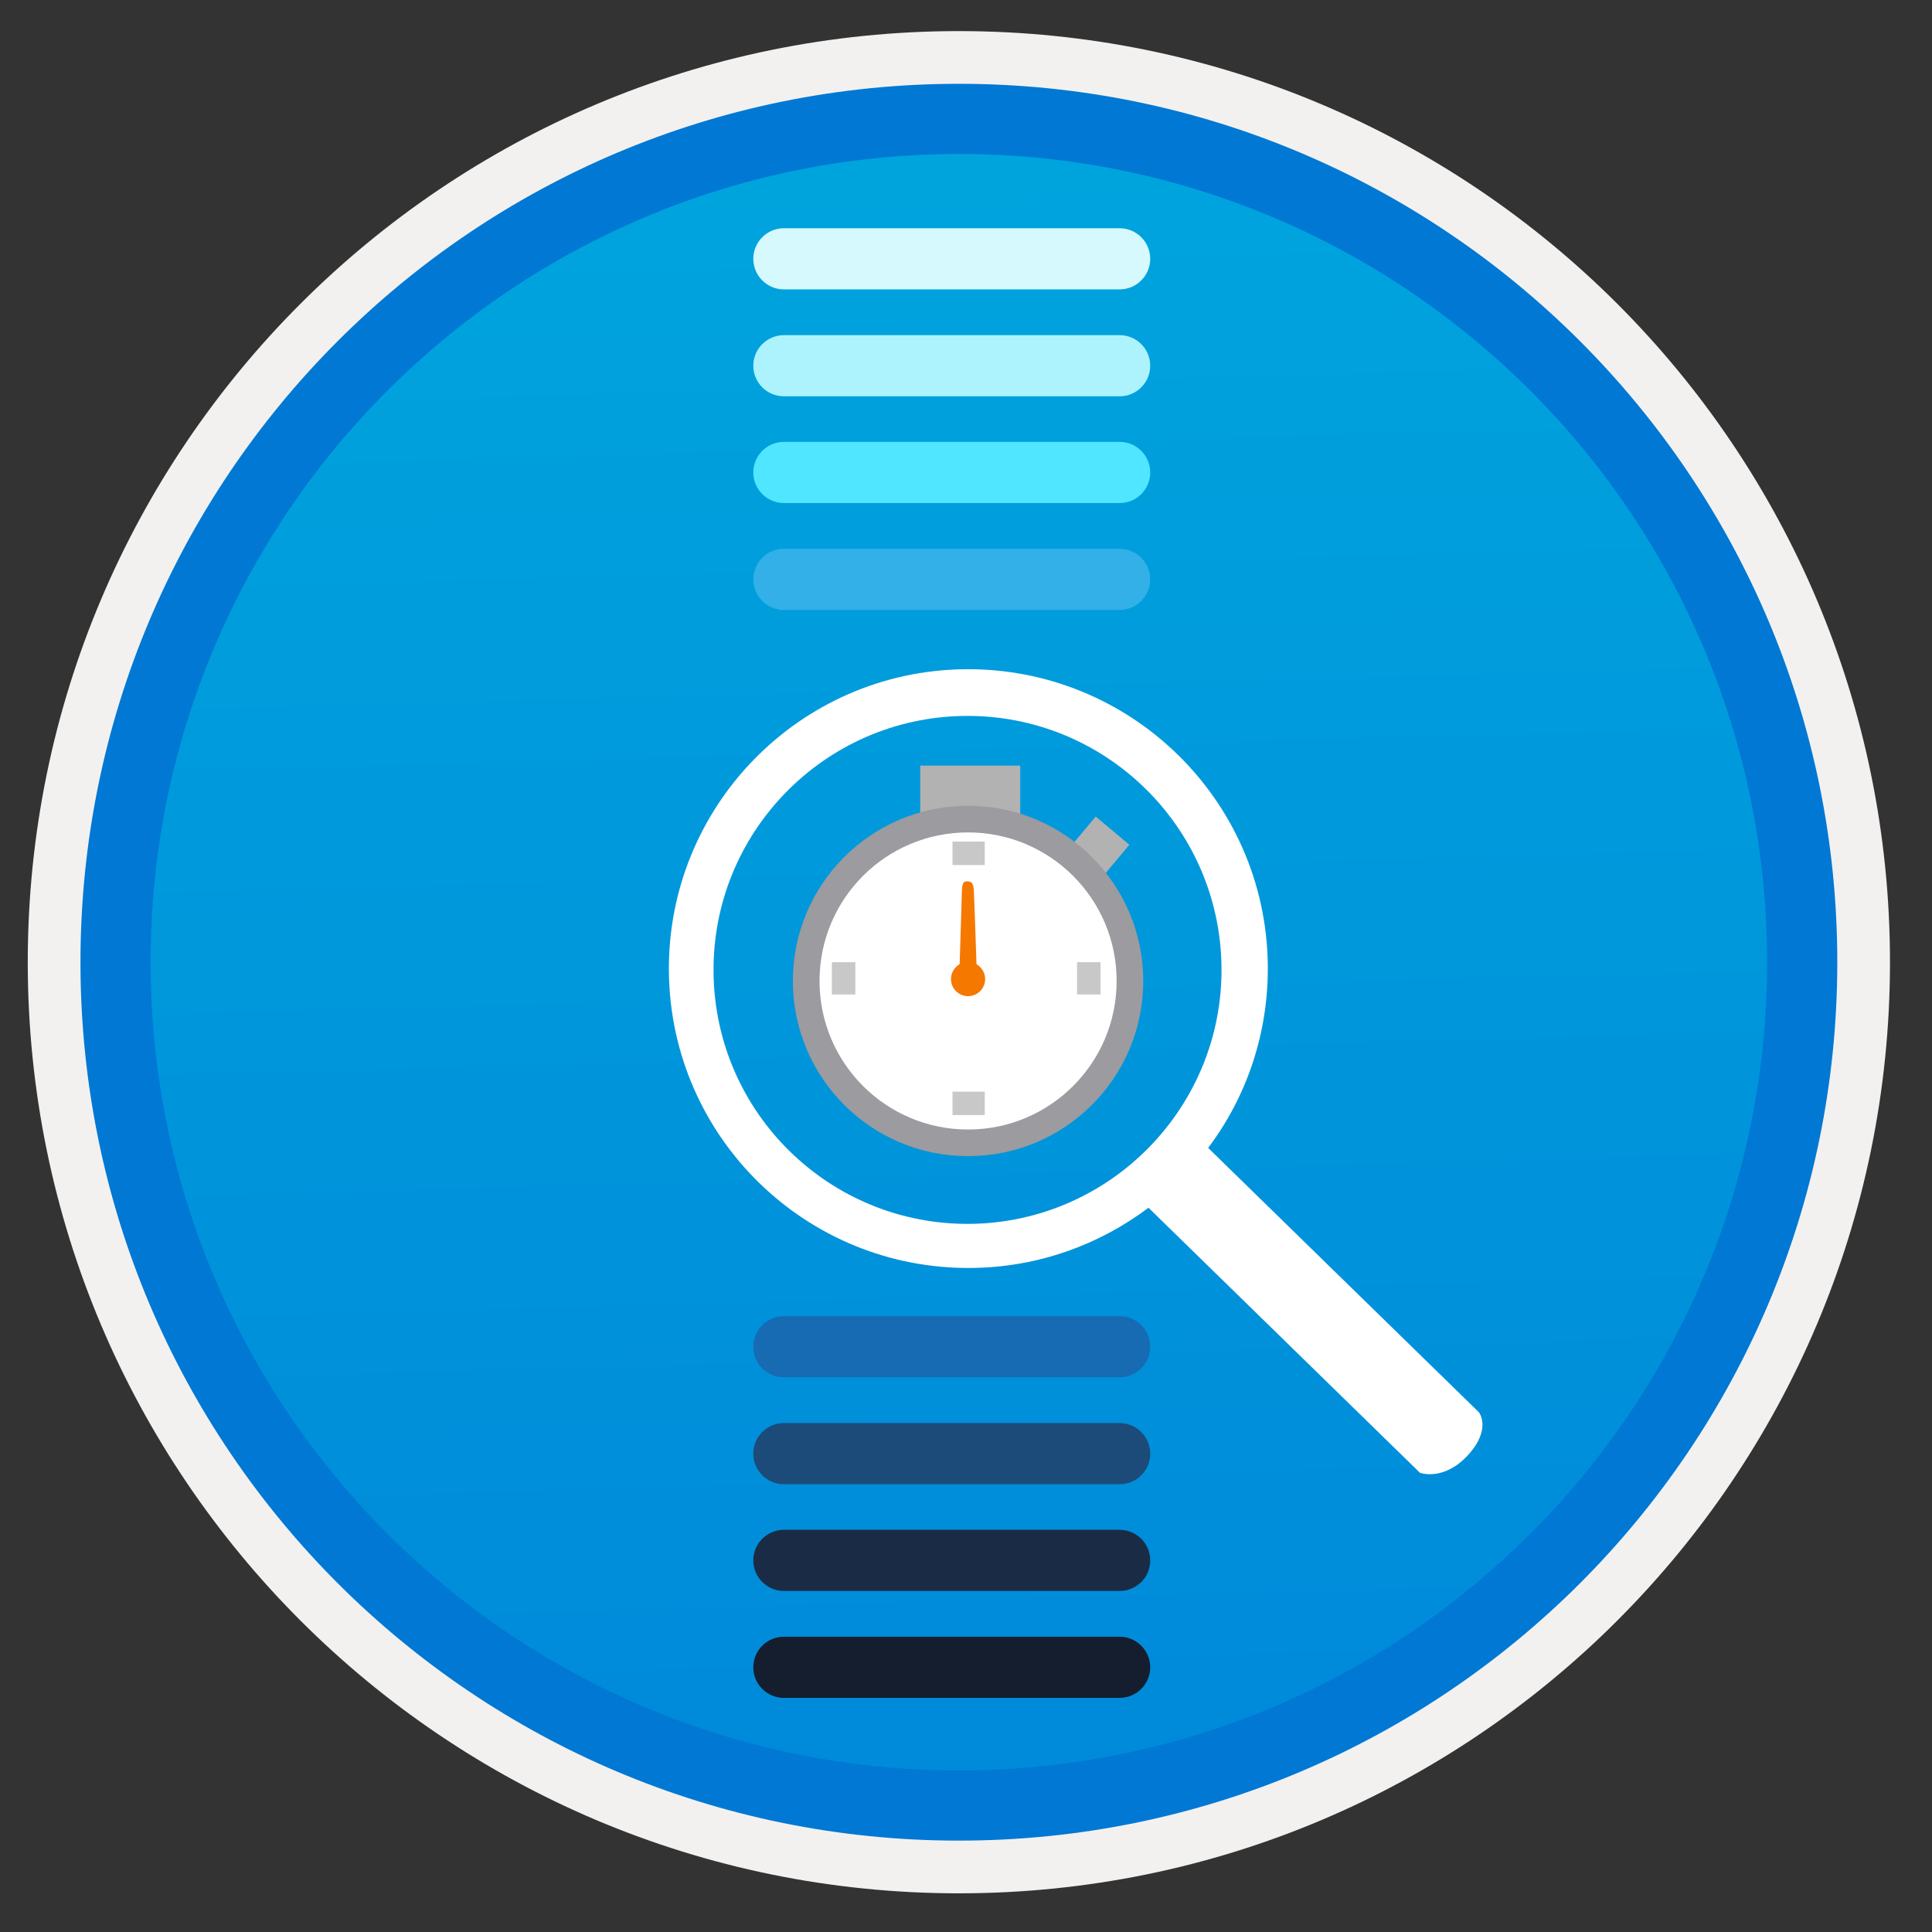 <svg width="103" height="103" viewBox="0 0 103 103" fill="none" xmlns="http://www.w3.org/2000/svg">
<rect x="0" y="0" width="103" height="103" fill="#333333" stroke="none"/>
<path d="M51.12 98.108C25.27 98.108 4.31 77.158 4.31 51.298C4.31 25.438 25.27 4.488 51.12 4.488C76.971 4.488 97.93 25.448 97.93 51.298C97.93 77.148 76.971 98.108 51.12 98.108Z" fill="url(#paint0_linear)"/>
<path fill-rule="evenodd" clip-rule="evenodd" d="M97.02 51.298C97.02 76.648 76.471 97.198 51.12 97.198C25.77 97.198 5.22 76.648 5.22 51.298C5.22 25.948 25.77 5.398 51.12 5.398C76.471 5.398 97.02 25.948 97.02 51.298ZM51.12 1.658C78.54 1.658 100.76 23.878 100.76 51.298C100.76 78.718 78.531 100.938 51.12 100.938C23.701 100.938 1.48 78.708 1.48 51.298C1.48 23.878 23.701 1.658 51.12 1.658Z" fill="#F2F1F0"/>
<path fill-rule="evenodd" clip-rule="evenodd" d="M94.21 51.298C94.21 75.098 74.921 94.388 51.12 94.388C27.32 94.388 8.03 75.098 8.03 51.298C8.03 27.498 27.32 8.208 51.12 8.208C74.921 8.208 94.21 27.498 94.21 51.298ZM51.12 4.468C76.981 4.468 97.951 25.438 97.951 51.298C97.951 77.158 76.981 98.128 51.12 98.128C25.261 98.128 4.29 77.158 4.29 51.298C4.29 25.438 25.25 4.468 51.12 4.468Z" fill="#0078D4"/>
<path d="M78.85 75.298L64.41 61.198C66.451 58.488 67.63 55.098 67.591 51.448C67.481 42.628 60.24 35.578 51.431 35.678C42.62 35.778 35.56 43.008 35.66 51.828C35.77 60.648 42.99 67.698 51.81 67.598C55.35 67.558 58.59 66.368 61.23 64.388L75.701 78.518C75.701 78.518 76.951 78.988 78.251 77.588C79.54 76.188 78.85 75.298 78.85 75.298ZM38.041 51.868C37.95 44.398 43.941 38.258 51.42 38.168C58.891 38.078 65.031 44.068 65.121 51.548C65.21 59.018 59.2 65.158 51.73 65.248C44.251 65.328 38.13 59.338 38.041 51.868Z" fill="white"/>
<path d="M51.611 60.728C56.255 60.728 60.02 56.963 60.02 52.318C60.02 47.673 56.255 43.908 51.611 43.908C46.966 43.908 43.2 47.673 43.2 52.318C43.2 56.963 46.966 60.728 51.611 60.728Z" fill="white"/>
<path d="M52.501 44.868H50.781V46.118H52.501V44.868Z" fill="#C8C8C8"/>
<path d="M52.501 58.198H50.781V59.448H52.501V58.198Z" fill="#C8C8C8"/>
<path d="M58.67 53.018V51.298H57.42V53.018H58.67Z" fill="#C8C8C8"/>
<path d="M45.6 53.018V51.298H44.35V53.018H45.6Z" fill="#C8C8C8"/>
<path d="M54.391 40.818H49.06V43.808H54.391V40.818Z" fill="#B2B2B2"/>
<path d="M60.209 45.035L58.414 43.533L56.912 45.328L58.707 46.83L60.209 45.035Z" fill="#B2B2B2"/>
<path d="M51.611 42.958C46.45 42.958 42.27 47.138 42.27 52.298C42.27 57.458 46.45 61.638 51.611 61.638C56.77 61.638 60.95 57.458 60.95 52.298C60.95 47.138 56.761 42.958 51.611 42.958ZM51.611 60.218C47.24 60.218 43.691 56.678 43.691 52.298C43.691 47.918 47.23 44.378 51.611 44.378C55.98 44.378 59.531 47.918 59.531 52.298C59.531 56.678 55.98 60.218 51.611 60.218Z" fill="#9B9BA0"/>
<path d="M51.611 53.108C52.113 53.108 52.52 52.701 52.52 52.198C52.52 51.696 52.113 51.288 51.611 51.288C51.108 51.288 50.7 51.696 50.7 52.198C50.7 52.701 51.108 53.108 51.611 53.108Z" fill="#F57800"/>
<path d="M51.141 52.028C51.141 52.028 51.27 48.038 51.281 47.518C51.291 47.088 51.37 46.968 51.581 46.988C51.831 47.008 51.891 47.088 51.92 47.518C51.941 47.858 52.081 52.028 52.081 52.028H51.141Z" fill="#F57800"/>
<path d="M59.691 15.428H41.791C40.891 15.428 40.16 14.698 40.16 13.798C40.16 12.898 40.891 12.168 41.791 12.168H59.691C60.59 12.168 61.321 12.898 61.321 13.798C61.321 14.698 60.59 15.428 59.691 15.428Z" fill="#D5F9FD"/>
<path d="M59.691 21.128H41.791C40.891 21.128 40.16 20.398 40.16 19.498C40.16 18.598 40.891 17.868 41.791 17.868H59.691C60.59 17.868 61.321 18.598 61.321 19.498C61.321 20.398 60.59 21.128 59.691 21.128Z" fill="#ACF3FD"/>
<path d="M59.691 26.818H41.791C40.891 26.818 40.16 26.088 40.16 25.188C40.16 24.288 40.891 23.558 41.791 23.558H59.691C60.59 23.558 61.321 24.288 61.321 25.188C61.321 26.098 60.59 26.818 59.691 26.818Z" fill="#50E6FF"/>
<path d="M59.691 32.518H41.791C40.891 32.518 40.16 31.788 40.16 30.888C40.16 29.988 40.891 29.258 41.791 29.258H59.691C60.59 29.258 61.321 29.988 61.321 30.888C61.321 31.788 60.59 32.518 59.691 32.518Z" fill="#32B0E7"/>
<path d="M59.691 73.428H41.791C40.891 73.428 40.16 72.698 40.16 71.798C40.16 70.898 40.891 70.168 41.791 70.168H59.691C60.59 70.168 61.321 70.898 61.321 71.798C61.321 72.698 60.59 73.428 59.691 73.428Z" fill="#176BB2"/>
<path d="M59.691 79.128H41.791C40.891 79.128 40.16 78.398 40.16 77.498C40.16 76.598 40.891 75.868 41.791 75.868H59.691C60.59 75.868 61.321 76.598 61.321 77.498C61.321 78.398 60.59 79.128 59.691 79.128Z" fill="#1C4A79"/>
<path d="M59.691 84.818H41.791C40.891 84.818 40.16 84.088 40.16 83.188C40.16 82.288 40.891 81.558 41.791 81.558H59.691C60.59 81.558 61.321 82.288 61.321 83.188C61.321 84.098 60.59 84.818 59.691 84.818Z" fill="#1A2C45"/>
<path d="M59.691 90.518H41.791C40.891 90.518 40.16 89.788 40.16 88.888C40.16 87.988 40.891 87.258 41.791 87.258H59.691C60.59 87.258 61.321 87.988 61.321 88.888C61.321 89.788 60.59 90.518 59.691 90.518Z" fill="#141E2F"/>
<defs>
<linearGradient id="paint0_linear" x1="49.35" y1="-13.495" x2="53.333" y2="132.273" gradientUnits="userSpaceOnUse">
<stop stop-color="#00ABDE"/>
<stop offset="1" stop-color="#007ED8"/>
</linearGradient>
</defs>
</svg>
